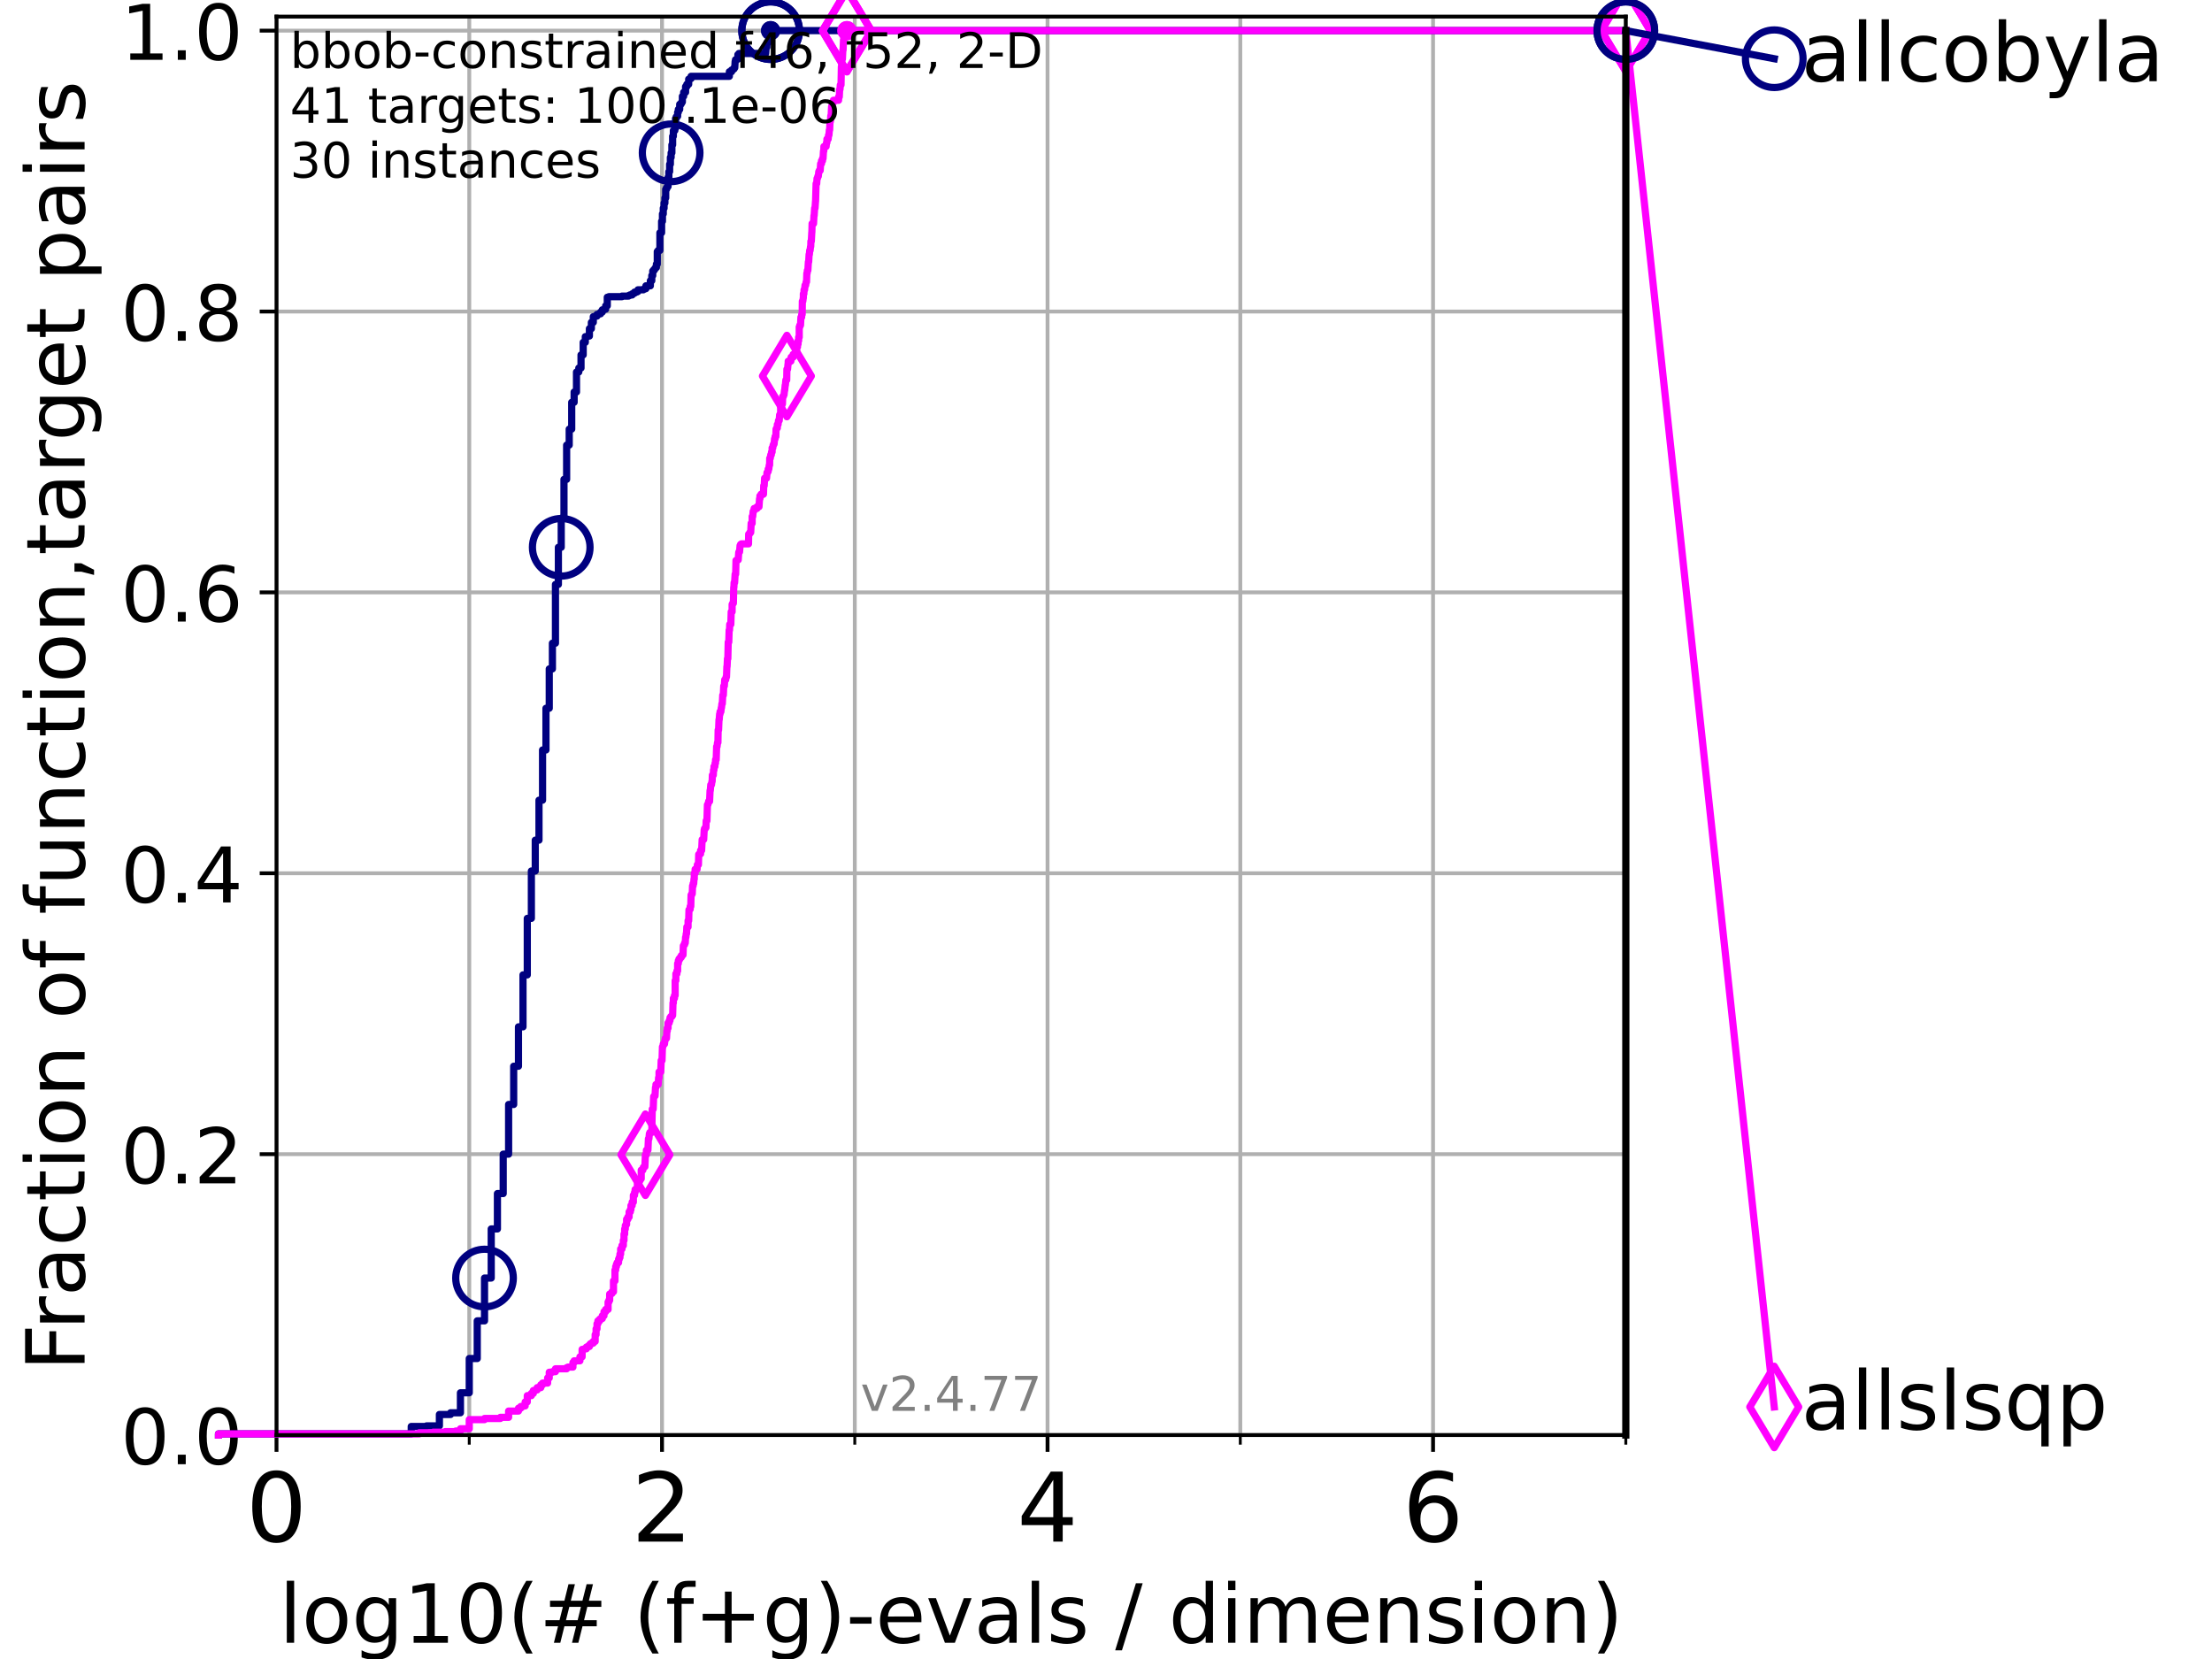 <?xml version="1.0" encoding="utf-8" standalone="no"?>
<!DOCTYPE svg PUBLIC "-//W3C//DTD SVG 1.1//EN"
  "http://www.w3.org/Graphics/SVG/1.1/DTD/svg11.dtd">
<!-- Created with matplotlib (https://matplotlib.org/) -->
<svg height="345.6pt" version="1.1" viewBox="0 0 460.8 345.6" width="460.8pt" xmlns="http://www.w3.org/2000/svg" xmlns:xlink="http://www.w3.org/1999/xlink">
 <defs>
  <style type="text/css">*{stroke-linecap:butt;stroke-linejoin:round;}</style>
 </defs>
 <g id="figure_1">
  <g id="patch_1">
   <path d="M 0 345.6 
L 460.8 345.6 
L 460.8 0 
L 0 0 
z
" style="fill:#ffffff;"/>
  </g>
  <g id="axes_1">
   <g id="patch_2">
    <path d="M 57.6 298.944 
L 338.688 298.944 
L 338.688 3.456 
L 57.6 3.456 
z
" style="fill:#ffffff;"/>
   </g>
   <g id="matplotlib.axis_1">
    <g id="xtick_1">
     <g id="line2d_1">
      <path clip-path="url(#pa9c74659ee)" d="M 57.6 298.944 
L 57.6 3.456 
" style="fill:none;stroke:#b0b0b0;stroke-linecap:square;stroke-width:0.8;"/>
     </g>
     <g id="line2d_2">
      <defs>
       <path d="M 0 0 
L 0 3.5 
" id="mcde25604d4" style="stroke:#000000;stroke-width:0.8;"/>
      </defs>
      <g>
       <use style="stroke:#000000;stroke-width:0.8;" x="57.6" xlink:href="#mcde25604d4" y="298.944"/>
      </g>
     </g>
     <g id="text_1">
      <!-- 0 -->
      <g transform="translate(51.237 321.141)scale(0.2 -0.2)">
       <defs>
        <path d="M 31.781 66.406 
Q 24.172 66.406 20.328 58.906 
Q 16.5 51.422 16.5 36.375 
Q 16.5 21.391 20.328 13.891 
Q 24.172 6.391 31.781 6.391 
Q 39.453 6.391 43.281 13.891 
Q 47.125 21.391 47.125 36.375 
Q 47.125 51.422 43.281 58.906 
Q 39.453 66.406 31.781 66.406 
z
M 31.781 74.219 
Q 44.047 74.219 50.516 64.516 
Q 56.984 54.828 56.984 36.375 
Q 56.984 17.969 50.516 8.266 
Q 44.047 -1.422 31.781 -1.422 
Q 19.531 -1.422 13.062 8.266 
Q 6.594 17.969 6.594 36.375 
Q 6.594 54.828 13.062 64.516 
Q 19.531 74.219 31.781 74.219 
z
" id="DejaVuSans-48"/>
       </defs>
       <use xlink:href="#DejaVuSans-48"/>
      </g>
     </g>
    </g>
    <g id="xtick_2">
     <g id="line2d_3">
      <path clip-path="url(#pa9c74659ee)" d="M 137.911 298.944 
L 137.911 3.456 
" style="fill:none;stroke:#b0b0b0;stroke-linecap:square;stroke-width:0.8;"/>
     </g>
     <g id="line2d_4">
      <g>
       <use style="stroke:#000000;stroke-width:0.8;" x="137.911" xlink:href="#mcde25604d4" y="298.944"/>
      </g>
     </g>
     <g id="text_2">
      <!-- 2 -->
      <g transform="translate(131.548 321.141)scale(0.2 -0.2)">
       <defs>
        <path d="M 19.188 8.297 
L 53.609 8.297 
L 53.609 0 
L 7.328 0 
L 7.328 8.297 
Q 12.938 14.109 22.625 23.891 
Q 32.328 33.688 34.812 36.531 
Q 39.547 41.844 41.422 45.531 
Q 43.312 49.219 43.312 52.781 
Q 43.312 58.594 39.234 62.25 
Q 35.156 65.922 28.609 65.922 
Q 23.969 65.922 18.812 64.312 
Q 13.672 62.703 7.812 59.422 
L 7.812 69.391 
Q 13.766 71.781 18.938 73 
Q 24.125 74.219 28.422 74.219 
Q 39.75 74.219 46.484 68.547 
Q 53.219 62.891 53.219 53.422 
Q 53.219 48.922 51.531 44.891 
Q 49.859 40.875 45.406 35.406 
Q 44.188 33.984 37.641 27.219 
Q 31.109 20.453 19.188 8.297 
z
" id="DejaVuSans-50"/>
       </defs>
       <use xlink:href="#DejaVuSans-50"/>
      </g>
     </g>
    </g>
    <g id="xtick_3">
     <g id="line2d_5">
      <path clip-path="url(#pa9c74659ee)" d="M 218.222 298.944 
L 218.222 3.456 
" style="fill:none;stroke:#b0b0b0;stroke-linecap:square;stroke-width:0.8;"/>
     </g>
     <g id="line2d_6">
      <g>
       <use style="stroke:#000000;stroke-width:0.8;" x="218.222" xlink:href="#mcde25604d4" y="298.944"/>
      </g>
     </g>
     <g id="text_3">
      <!-- 4 -->
      <g transform="translate(211.859 321.141)scale(0.2 -0.2)">
       <defs>
        <path d="M 37.797 64.312 
L 12.891 25.391 
L 37.797 25.391 
z
M 35.203 72.906 
L 47.609 72.906 
L 47.609 25.391 
L 58.016 25.391 
L 58.016 17.188 
L 47.609 17.188 
L 47.609 0 
L 37.797 0 
L 37.797 17.188 
L 4.891 17.188 
L 4.891 26.703 
z
" id="DejaVuSans-52"/>
       </defs>
       <use xlink:href="#DejaVuSans-52"/>
      </g>
     </g>
    </g>
    <g id="xtick_4">
     <g id="line2d_7">
      <path clip-path="url(#pa9c74659ee)" d="M 298.533 298.944 
L 298.533 3.456 
" style="fill:none;stroke:#b0b0b0;stroke-linecap:square;stroke-width:0.8;"/>
     </g>
     <g id="line2d_8">
      <g>
       <use style="stroke:#000000;stroke-width:0.8;" x="298.533" xlink:href="#mcde25604d4" y="298.944"/>
      </g>
     </g>
     <g id="text_4">
      <!-- 6 -->
      <g transform="translate(292.17 321.141)scale(0.2 -0.2)">
       <defs>
        <path d="M 33.016 40.375 
Q 26.375 40.375 22.484 35.828 
Q 18.609 31.297 18.609 23.391 
Q 18.609 15.531 22.484 10.953 
Q 26.375 6.391 33.016 6.391 
Q 39.656 6.391 43.531 10.953 
Q 47.406 15.531 47.406 23.391 
Q 47.406 31.297 43.531 35.828 
Q 39.656 40.375 33.016 40.375 
z
M 52.594 71.297 
L 52.594 62.312 
Q 48.875 64.062 45.094 64.984 
Q 41.312 65.922 37.594 65.922 
Q 27.828 65.922 22.672 59.328 
Q 17.531 52.734 16.797 39.406 
Q 19.672 43.656 24.016 45.922 
Q 28.375 48.188 33.594 48.188 
Q 44.578 48.188 50.953 41.516 
Q 57.328 34.859 57.328 23.391 
Q 57.328 12.156 50.688 5.359 
Q 44.047 -1.422 33.016 -1.422 
Q 20.359 -1.422 13.672 8.266 
Q 6.984 17.969 6.984 36.375 
Q 6.984 53.656 15.188 63.938 
Q 23.391 74.219 37.203 74.219 
Q 40.922 74.219 44.703 73.484 
Q 48.484 72.75 52.594 71.297 
z
" id="DejaVuSans-54"/>
       </defs>
       <use xlink:href="#DejaVuSans-54"/>
      </g>
     </g>
    </g>
    <g id="xtick_5">
     <g id="line2d_9">
      <path clip-path="url(#pa9c74659ee)" d="M 97.755 298.944 
L 97.755 3.456 
" style="fill:none;stroke:#b0b0b0;stroke-linecap:square;stroke-width:0.8;"/>
     </g>
     <g id="line2d_10">
      <defs>
       <path d="M 0 0 
L 0 2 
" id="m35b7602947" style="stroke:#000000;stroke-width:0.6;"/>
      </defs>
      <g>
       <use style="stroke:#000000;stroke-width:0.6;" x="97.755" xlink:href="#m35b7602947" y="298.944"/>
      </g>
     </g>
    </g>
    <g id="xtick_6">
     <g id="line2d_11">
      <path clip-path="url(#pa9c74659ee)" d="M 178.066 298.944 
L 178.066 3.456 
" style="fill:none;stroke:#b0b0b0;stroke-linecap:square;stroke-width:0.8;"/>
     </g>
     <g id="line2d_12">
      <g>
       <use style="stroke:#000000;stroke-width:0.6;" x="178.066" xlink:href="#m35b7602947" y="298.944"/>
      </g>
     </g>
    </g>
    <g id="xtick_7">
     <g id="line2d_13">
      <path clip-path="url(#pa9c74659ee)" d="M 258.377 298.944 
L 258.377 3.456 
" style="fill:none;stroke:#b0b0b0;stroke-linecap:square;stroke-width:0.8;"/>
     </g>
     <g id="line2d_14">
      <g>
       <use style="stroke:#000000;stroke-width:0.6;" x="258.377" xlink:href="#m35b7602947" y="298.944"/>
      </g>
     </g>
    </g>
    <g id="xtick_8">
     <g id="line2d_15">
      <path clip-path="url(#pa9c74659ee)" d="M 338.688 298.944 
L 338.688 3.456 
" style="fill:none;stroke:#b0b0b0;stroke-linecap:square;stroke-width:0.8;"/>
     </g>
     <g id="line2d_16">
      <g>
       <use style="stroke:#000000;stroke-width:0.6;" x="338.688" xlink:href="#m35b7602947" y="298.944"/>
      </g>
     </g>
    </g>
    <g id="text_5">
     <!-- log10(# (f+g)-evals / dimension) -->
     <g transform="translate(58.145 342.218)scale(0.17 -0.17)">
      <defs>
       <path d="M 9.422 75.984 
L 18.406 75.984 
L 18.406 0 
L 9.422 0 
z
" id="DejaVuSans-108"/>
       <path d="M 30.609 48.391 
Q 23.391 48.391 19.188 42.75 
Q 14.984 37.109 14.984 27.297 
Q 14.984 17.484 19.156 11.844 
Q 23.344 6.203 30.609 6.203 
Q 37.797 6.203 41.984 11.859 
Q 46.188 17.531 46.188 27.297 
Q 46.188 37.016 41.984 42.703 
Q 37.797 48.391 30.609 48.391 
z
M 30.609 56 
Q 42.328 56 49.016 48.375 
Q 55.719 40.766 55.719 27.297 
Q 55.719 13.875 49.016 6.219 
Q 42.328 -1.422 30.609 -1.422 
Q 18.844 -1.422 12.172 6.219 
Q 5.516 13.875 5.516 27.297 
Q 5.516 40.766 12.172 48.375 
Q 18.844 56 30.609 56 
z
" id="DejaVuSans-111"/>
       <path d="M 45.406 27.984 
Q 45.406 37.75 41.375 43.109 
Q 37.359 48.484 30.078 48.484 
Q 22.859 48.484 18.828 43.109 
Q 14.797 37.75 14.797 27.984 
Q 14.797 18.266 18.828 12.891 
Q 22.859 7.516 30.078 7.516 
Q 37.359 7.516 41.375 12.891 
Q 45.406 18.266 45.406 27.984 
z
M 54.391 6.781 
Q 54.391 -7.172 48.188 -13.984 
Q 42 -20.797 29.203 -20.797 
Q 24.469 -20.797 20.266 -20.094 
Q 16.062 -19.391 12.109 -17.922 
L 12.109 -9.188 
Q 16.062 -11.328 19.922 -12.344 
Q 23.781 -13.375 27.781 -13.375 
Q 36.625 -13.375 41.016 -8.766 
Q 45.406 -4.156 45.406 5.172 
L 45.406 9.625 
Q 42.625 4.781 38.281 2.391 
Q 33.938 0 27.875 0 
Q 17.828 0 11.672 7.656 
Q 5.516 15.328 5.516 27.984 
Q 5.516 40.672 11.672 48.328 
Q 17.828 56 27.875 56 
Q 33.938 56 38.281 53.609 
Q 42.625 51.219 45.406 46.391 
L 45.406 54.688 
L 54.391 54.688 
z
" id="DejaVuSans-103"/>
       <path d="M 12.406 8.297 
L 28.516 8.297 
L 28.516 63.922 
L 10.984 60.406 
L 10.984 69.391 
L 28.422 72.906 
L 38.281 72.906 
L 38.281 8.297 
L 54.391 8.297 
L 54.391 0 
L 12.406 0 
z
" id="DejaVuSans-49"/>
       <path d="M 31 75.875 
Q 24.469 64.656 21.281 53.656 
Q 18.109 42.672 18.109 31.391 
Q 18.109 20.125 21.312 9.062 
Q 24.516 -2 31 -13.188 
L 23.188 -13.188 
Q 15.875 -1.703 12.234 9.375 
Q 8.594 20.453 8.594 31.391 
Q 8.594 42.281 12.203 53.312 
Q 15.828 64.359 23.188 75.875 
z
" id="DejaVuSans-40"/>
       <path d="M 51.125 44 
L 36.922 44 
L 32.812 27.688 
L 47.125 27.688 
z
M 43.797 71.781 
L 38.719 51.516 
L 52.984 51.516 
L 58.109 71.781 
L 65.922 71.781 
L 60.891 51.516 
L 76.125 51.516 
L 76.125 44 
L 58.984 44 
L 54.984 27.688 
L 70.516 27.688 
L 70.516 20.219 
L 53.078 20.219 
L 48 0 
L 40.188 0 
L 45.219 20.219 
L 30.906 20.219 
L 25.875 0 
L 18.016 0 
L 23.094 20.219 
L 7.719 20.219 
L 7.719 27.688 
L 24.906 27.688 
L 29 44 
L 13.281 44 
L 13.281 51.516 
L 30.906 51.516 
L 35.891 71.781 
z
" id="DejaVuSans-35"/>
       <path id="DejaVuSans-32"/>
       <path d="M 37.109 75.984 
L 37.109 68.5 
L 28.516 68.5 
Q 23.688 68.5 21.797 66.547 
Q 19.922 64.594 19.922 59.516 
L 19.922 54.688 
L 34.719 54.688 
L 34.719 47.703 
L 19.922 47.703 
L 19.922 0 
L 10.891 0 
L 10.891 47.703 
L 2.297 47.703 
L 2.297 54.688 
L 10.891 54.688 
L 10.891 58.5 
Q 10.891 67.625 15.141 71.797 
Q 19.391 75.984 28.609 75.984 
z
" id="DejaVuSans-102"/>
       <path d="M 46 62.703 
L 46 35.5 
L 73.188 35.5 
L 73.188 27.203 
L 46 27.203 
L 46 0 
L 37.797 0 
L 37.797 27.203 
L 10.594 27.203 
L 10.594 35.5 
L 37.797 35.5 
L 37.797 62.703 
z
" id="DejaVuSans-43"/>
       <path d="M 8.016 75.875 
L 15.828 75.875 
Q 23.141 64.359 26.781 53.312 
Q 30.422 42.281 30.422 31.391 
Q 30.422 20.453 26.781 9.375 
Q 23.141 -1.703 15.828 -13.188 
L 8.016 -13.188 
Q 14.5 -2 17.703 9.062 
Q 20.906 20.125 20.906 31.391 
Q 20.906 42.672 17.703 53.656 
Q 14.5 64.656 8.016 75.875 
z
" id="DejaVuSans-41"/>
       <path d="M 4.891 31.391 
L 31.203 31.391 
L 31.203 23.391 
L 4.891 23.391 
z
" id="DejaVuSans-45"/>
       <path d="M 56.203 29.594 
L 56.203 25.203 
L 14.891 25.203 
Q 15.484 15.922 20.484 11.062 
Q 25.484 6.203 34.422 6.203 
Q 39.594 6.203 44.453 7.469 
Q 49.312 8.734 54.109 11.281 
L 54.109 2.781 
Q 49.266 0.734 44.188 -0.344 
Q 39.109 -1.422 33.891 -1.422 
Q 20.797 -1.422 13.156 6.188 
Q 5.516 13.812 5.516 26.812 
Q 5.516 40.234 12.766 48.109 
Q 20.016 56 32.328 56 
Q 43.359 56 49.781 48.891 
Q 56.203 41.797 56.203 29.594 
z
M 47.219 32.234 
Q 47.125 39.594 43.094 43.984 
Q 39.062 48.391 32.422 48.391 
Q 24.906 48.391 20.391 44.141 
Q 15.875 39.891 15.188 32.172 
z
" id="DejaVuSans-101"/>
       <path d="M 2.984 54.688 
L 12.5 54.688 
L 29.594 8.797 
L 46.688 54.688 
L 56.203 54.688 
L 35.688 0 
L 23.484 0 
z
" id="DejaVuSans-118"/>
       <path d="M 34.281 27.484 
Q 23.391 27.484 19.188 25 
Q 14.984 22.516 14.984 16.5 
Q 14.984 11.719 18.141 8.906 
Q 21.297 6.109 26.703 6.109 
Q 34.188 6.109 38.703 11.406 
Q 43.219 16.703 43.219 25.484 
L 43.219 27.484 
z
M 52.203 31.203 
L 52.203 0 
L 43.219 0 
L 43.219 8.297 
Q 40.141 3.328 35.547 0.953 
Q 30.953 -1.422 24.312 -1.422 
Q 15.922 -1.422 10.953 3.297 
Q 6 8.016 6 15.922 
Q 6 25.141 12.172 29.828 
Q 18.359 34.516 30.609 34.516 
L 43.219 34.516 
L 43.219 35.406 
Q 43.219 41.609 39.141 45 
Q 35.062 48.391 27.688 48.391 
Q 23 48.391 18.547 47.266 
Q 14.109 46.141 10.016 43.891 
L 10.016 52.203 
Q 14.938 54.109 19.578 55.047 
Q 24.219 56 28.609 56 
Q 40.484 56 46.344 49.844 
Q 52.203 43.703 52.203 31.203 
z
" id="DejaVuSans-97"/>
       <path d="M 44.281 53.078 
L 44.281 44.578 
Q 40.484 46.531 36.375 47.5 
Q 32.281 48.484 27.875 48.484 
Q 21.188 48.484 17.844 46.438 
Q 14.5 44.391 14.5 40.281 
Q 14.5 37.156 16.891 35.375 
Q 19.281 33.594 26.516 31.984 
L 29.594 31.297 
Q 39.156 29.25 43.188 25.516 
Q 47.219 21.781 47.219 15.094 
Q 47.219 7.469 41.188 3.016 
Q 35.156 -1.422 24.609 -1.422 
Q 20.219 -1.422 15.453 -0.562 
Q 10.688 0.297 5.422 2 
L 5.422 11.281 
Q 10.406 8.688 15.234 7.391 
Q 20.062 6.109 24.812 6.109 
Q 31.156 6.109 34.562 8.281 
Q 37.984 10.453 37.984 14.406 
Q 37.984 18.062 35.516 20.016 
Q 33.062 21.969 24.703 23.781 
L 21.578 24.516 
Q 13.234 26.266 9.516 29.906 
Q 5.812 33.547 5.812 39.891 
Q 5.812 47.609 11.281 51.797 
Q 16.75 56 26.812 56 
Q 31.781 56 36.172 55.266 
Q 40.578 54.547 44.281 53.078 
z
" id="DejaVuSans-115"/>
       <path d="M 25.391 72.906 
L 33.688 72.906 
L 8.297 -9.281 
L 0 -9.281 
z
" id="DejaVuSans-47"/>
       <path d="M 45.406 46.391 
L 45.406 75.984 
L 54.391 75.984 
L 54.391 0 
L 45.406 0 
L 45.406 8.203 
Q 42.578 3.328 38.25 0.953 
Q 33.938 -1.422 27.875 -1.422 
Q 17.969 -1.422 11.734 6.484 
Q 5.516 14.406 5.516 27.297 
Q 5.516 40.188 11.734 48.094 
Q 17.969 56 27.875 56 
Q 33.938 56 38.25 53.625 
Q 42.578 51.266 45.406 46.391 
z
M 14.797 27.297 
Q 14.797 17.391 18.875 11.75 
Q 22.953 6.109 30.078 6.109 
Q 37.203 6.109 41.297 11.75 
Q 45.406 17.391 45.406 27.297 
Q 45.406 37.203 41.297 42.844 
Q 37.203 48.484 30.078 48.484 
Q 22.953 48.484 18.875 42.844 
Q 14.797 37.203 14.797 27.297 
z
" id="DejaVuSans-100"/>
       <path d="M 9.422 54.688 
L 18.406 54.688 
L 18.406 0 
L 9.422 0 
z
M 9.422 75.984 
L 18.406 75.984 
L 18.406 64.594 
L 9.422 64.594 
z
" id="DejaVuSans-105"/>
       <path d="M 52 44.188 
Q 55.375 50.25 60.062 53.125 
Q 64.75 56 71.094 56 
Q 79.641 56 84.281 50.016 
Q 88.922 44.047 88.922 33.016 
L 88.922 0 
L 79.891 0 
L 79.891 32.719 
Q 79.891 40.578 77.094 44.375 
Q 74.312 48.188 68.609 48.188 
Q 61.625 48.188 57.562 43.547 
Q 53.516 38.922 53.516 30.906 
L 53.516 0 
L 44.484 0 
L 44.484 32.719 
Q 44.484 40.625 41.703 44.406 
Q 38.922 48.188 33.109 48.188 
Q 26.219 48.188 22.156 43.531 
Q 18.109 38.875 18.109 30.906 
L 18.109 0 
L 9.078 0 
L 9.078 54.688 
L 18.109 54.688 
L 18.109 46.188 
Q 21.188 51.219 25.484 53.609 
Q 29.781 56 35.688 56 
Q 41.656 56 45.828 52.969 
Q 50 49.953 52 44.188 
z
" id="DejaVuSans-109"/>
       <path d="M 54.891 33.016 
L 54.891 0 
L 45.906 0 
L 45.906 32.719 
Q 45.906 40.484 42.875 44.328 
Q 39.844 48.188 33.797 48.188 
Q 26.516 48.188 22.312 43.547 
Q 18.109 38.922 18.109 30.906 
L 18.109 0 
L 9.078 0 
L 9.078 54.688 
L 18.109 54.688 
L 18.109 46.188 
Q 21.344 51.125 25.703 53.562 
Q 30.078 56 35.797 56 
Q 45.219 56 50.047 50.172 
Q 54.891 44.344 54.891 33.016 
z
" id="DejaVuSans-110"/>
      </defs>
      <use xlink:href="#DejaVuSans-108"/>
      <use x="27.783" xlink:href="#DejaVuSans-111"/>
      <use x="88.965" xlink:href="#DejaVuSans-103"/>
      <use x="152.441" xlink:href="#DejaVuSans-49"/>
      <use x="216.064" xlink:href="#DejaVuSans-48"/>
      <use x="279.688" xlink:href="#DejaVuSans-40"/>
      <use x="318.701" xlink:href="#DejaVuSans-35"/>
      <use x="402.49" xlink:href="#DejaVuSans-32"/>
      <use x="434.277" xlink:href="#DejaVuSans-40"/>
      <use x="473.291" xlink:href="#DejaVuSans-102"/>
      <use x="508.496" xlink:href="#DejaVuSans-43"/>
      <use x="592.285" xlink:href="#DejaVuSans-103"/>
      <use x="655.762" xlink:href="#DejaVuSans-41"/>
      <use x="694.775" xlink:href="#DejaVuSans-45"/>
      <use x="730.859" xlink:href="#DejaVuSans-101"/>
      <use x="792.383" xlink:href="#DejaVuSans-118"/>
      <use x="851.562" xlink:href="#DejaVuSans-97"/>
      <use x="912.842" xlink:href="#DejaVuSans-108"/>
      <use x="940.625" xlink:href="#DejaVuSans-115"/>
      <use x="992.725" xlink:href="#DejaVuSans-32"/>
      <use x="1024.512" xlink:href="#DejaVuSans-47"/>
      <use x="1058.203" xlink:href="#DejaVuSans-32"/>
      <use x="1089.99" xlink:href="#DejaVuSans-100"/>
      <use x="1153.467" xlink:href="#DejaVuSans-105"/>
      <use x="1181.25" xlink:href="#DejaVuSans-109"/>
      <use x="1278.662" xlink:href="#DejaVuSans-101"/>
      <use x="1340.186" xlink:href="#DejaVuSans-110"/>
      <use x="1403.564" xlink:href="#DejaVuSans-115"/>
      <use x="1455.664" xlink:href="#DejaVuSans-105"/>
      <use x="1483.447" xlink:href="#DejaVuSans-111"/>
      <use x="1544.629" xlink:href="#DejaVuSans-110"/>
      <use x="1608.008" xlink:href="#DejaVuSans-41"/>
     </g>
    </g>
   </g>
   <g id="matplotlib.axis_2">
    <g id="ytick_1">
     <g id="line2d_17">
      <path clip-path="url(#pa9c74659ee)" d="M 57.6 298.944 
L 338.688 298.944 
" style="fill:none;stroke:#b0b0b0;stroke-linecap:square;stroke-width:0.8;"/>
     </g>
     <g id="line2d_18">
      <defs>
       <path d="M 0 0 
L -3.5 0 
" id="m6a4d7b1f00" style="stroke:#000000;stroke-width:0.8;"/>
      </defs>
      <g>
       <use style="stroke:#000000;stroke-width:0.8;" x="57.6" xlink:href="#m6a4d7b1f00" y="298.944"/>
      </g>
     </g>
     <g id="text_6">
      <!-- 0.0 -->
      <g transform="translate(25.155 305.023)scale(0.16 -0.16)">
       <defs>
        <path d="M 10.688 12.406 
L 21 12.406 
L 21 0 
L 10.688 0 
z
" id="DejaVuSans-46"/>
       </defs>
       <use xlink:href="#DejaVuSans-48"/>
       <use x="63.623" xlink:href="#DejaVuSans-46"/>
       <use x="95.41" xlink:href="#DejaVuSans-48"/>
      </g>
     </g>
    </g>
    <g id="ytick_2">
     <g id="line2d_19">
      <path clip-path="url(#pa9c74659ee)" d="M 57.6 240.432 
L 338.688 240.432 
" style="fill:none;stroke:#b0b0b0;stroke-linecap:square;stroke-width:0.8;"/>
     </g>
     <g id="line2d_20">
      <g>
       <use style="stroke:#000000;stroke-width:0.8;" x="57.6" xlink:href="#m6a4d7b1f00" y="240.432"/>
      </g>
     </g>
     <g id="text_7">
      <!-- 0.2 -->
      <g transform="translate(25.155 246.51)scale(0.16 -0.16)">
       <use xlink:href="#DejaVuSans-48"/>
       <use x="63.623" xlink:href="#DejaVuSans-46"/>
       <use x="95.41" xlink:href="#DejaVuSans-50"/>
      </g>
     </g>
    </g>
    <g id="ytick_3">
     <g id="line2d_21">
      <path clip-path="url(#pa9c74659ee)" d="M 57.6 181.919 
L 338.688 181.919 
" style="fill:none;stroke:#b0b0b0;stroke-linecap:square;stroke-width:0.8;"/>
     </g>
     <g id="line2d_22">
      <g>
       <use style="stroke:#000000;stroke-width:0.8;" x="57.6" xlink:href="#m6a4d7b1f00" y="181.919"/>
      </g>
     </g>
     <g id="text_8">
      <!-- 0.4 -->
      <g transform="translate(25.155 187.998)scale(0.16 -0.16)">
       <use xlink:href="#DejaVuSans-48"/>
       <use x="63.623" xlink:href="#DejaVuSans-46"/>
       <use x="95.41" xlink:href="#DejaVuSans-52"/>
      </g>
     </g>
    </g>
    <g id="ytick_4">
     <g id="line2d_23">
      <path clip-path="url(#pa9c74659ee)" d="M 57.6 123.407 
L 338.688 123.407 
" style="fill:none;stroke:#b0b0b0;stroke-linecap:square;stroke-width:0.8;"/>
     </g>
     <g id="line2d_24">
      <g>
       <use style="stroke:#000000;stroke-width:0.8;" x="57.6" xlink:href="#m6a4d7b1f00" y="123.407"/>
      </g>
     </g>
     <g id="text_9">
      <!-- 0.6 -->
      <g transform="translate(25.155 129.485)scale(0.16 -0.16)">
       <use xlink:href="#DejaVuSans-48"/>
       <use x="63.623" xlink:href="#DejaVuSans-46"/>
       <use x="95.41" xlink:href="#DejaVuSans-54"/>
      </g>
     </g>
    </g>
    <g id="ytick_5">
     <g id="line2d_25">
      <path clip-path="url(#pa9c74659ee)" d="M 57.6 64.894 
L 338.688 64.894 
" style="fill:none;stroke:#b0b0b0;stroke-linecap:square;stroke-width:0.8;"/>
     </g>
     <g id="line2d_26">
      <g>
       <use style="stroke:#000000;stroke-width:0.8;" x="57.6" xlink:href="#m6a4d7b1f00" y="64.894"/>
      </g>
     </g>
     <g id="text_10">
      <!-- 0.8 -->
      <g transform="translate(25.155 70.973)scale(0.16 -0.16)">
       <defs>
        <path d="M 31.781 34.625 
Q 24.75 34.625 20.719 30.859 
Q 16.703 27.094 16.703 20.516 
Q 16.703 13.922 20.719 10.156 
Q 24.75 6.391 31.781 6.391 
Q 38.812 6.391 42.859 10.172 
Q 46.922 13.969 46.922 20.516 
Q 46.922 27.094 42.891 30.859 
Q 38.875 34.625 31.781 34.625 
z
M 21.922 38.812 
Q 15.578 40.375 12.031 44.719 
Q 8.5 49.078 8.5 55.328 
Q 8.5 64.062 14.719 69.141 
Q 20.953 74.219 31.781 74.219 
Q 42.672 74.219 48.875 69.141 
Q 55.078 64.062 55.078 55.328 
Q 55.078 49.078 51.531 44.719 
Q 48 40.375 41.703 38.812 
Q 48.828 37.156 52.797 32.312 
Q 56.781 27.484 56.781 20.516 
Q 56.781 9.906 50.312 4.234 
Q 43.844 -1.422 31.781 -1.422 
Q 19.734 -1.422 13.25 4.234 
Q 6.781 9.906 6.781 20.516 
Q 6.781 27.484 10.781 32.312 
Q 14.797 37.156 21.922 38.812 
z
M 18.312 54.391 
Q 18.312 48.734 21.844 45.562 
Q 25.391 42.391 31.781 42.391 
Q 38.141 42.391 41.719 45.562 
Q 45.312 48.734 45.312 54.391 
Q 45.312 60.062 41.719 63.234 
Q 38.141 66.406 31.781 66.406 
Q 25.391 66.406 21.844 63.234 
Q 18.312 60.062 18.312 54.391 
z
" id="DejaVuSans-56"/>
       </defs>
       <use xlink:href="#DejaVuSans-48"/>
       <use x="63.623" xlink:href="#DejaVuSans-46"/>
       <use x="95.41" xlink:href="#DejaVuSans-56"/>
      </g>
     </g>
    </g>
    <g id="ytick_6">
     <g id="line2d_27">
      <path clip-path="url(#pa9c74659ee)" d="M 57.6 6.382 
L 338.688 6.382 
" style="fill:none;stroke:#b0b0b0;stroke-linecap:square;stroke-width:0.8;"/>
     </g>
     <g id="line2d_28">
      <g>
       <use style="stroke:#000000;stroke-width:0.8;" x="57.6" xlink:href="#m6a4d7b1f00" y="6.382"/>
      </g>
     </g>
     <g id="text_11">
      <!-- 1.0 -->
      <g transform="translate(25.155 12.46)scale(0.16 -0.16)">
       <use xlink:href="#DejaVuSans-49"/>
       <use x="63.623" xlink:href="#DejaVuSans-46"/>
       <use x="95.41" xlink:href="#DejaVuSans-48"/>
      </g>
     </g>
    </g>
    <g id="text_12">
     <!-- Fraction of function,target pairs -->
     <g transform="translate(17.62 285.585)rotate(-90)scale(0.17 -0.17)">
      <defs>
       <path d="M 9.812 72.906 
L 51.703 72.906 
L 51.703 64.594 
L 19.672 64.594 
L 19.672 43.109 
L 48.578 43.109 
L 48.578 34.812 
L 19.672 34.812 
L 19.672 0 
L 9.812 0 
z
" id="DejaVuSans-70"/>
       <path d="M 41.109 46.297 
Q 39.594 47.172 37.812 47.578 
Q 36.031 48 33.891 48 
Q 26.266 48 22.188 43.047 
Q 18.109 38.094 18.109 28.812 
L 18.109 0 
L 9.078 0 
L 9.078 54.688 
L 18.109 54.688 
L 18.109 46.188 
Q 20.953 51.172 25.484 53.578 
Q 30.031 56 36.531 56 
Q 37.453 56 38.578 55.875 
Q 39.703 55.766 41.062 55.516 
z
" id="DejaVuSans-114"/>
       <path d="M 48.781 52.594 
L 48.781 44.188 
Q 44.969 46.297 41.141 47.344 
Q 37.312 48.391 33.406 48.391 
Q 24.656 48.391 19.812 42.844 
Q 14.984 37.312 14.984 27.297 
Q 14.984 17.281 19.812 11.734 
Q 24.656 6.203 33.406 6.203 
Q 37.312 6.203 41.141 7.25 
Q 44.969 8.297 48.781 10.406 
L 48.781 2.094 
Q 45.016 0.344 40.984 -0.531 
Q 36.969 -1.422 32.422 -1.422 
Q 20.062 -1.422 12.781 6.344 
Q 5.516 14.109 5.516 27.297 
Q 5.516 40.672 12.859 48.328 
Q 20.219 56 33.016 56 
Q 37.156 56 41.109 55.141 
Q 45.062 54.297 48.781 52.594 
z
" id="DejaVuSans-99"/>
       <path d="M 18.312 70.219 
L 18.312 54.688 
L 36.812 54.688 
L 36.812 47.703 
L 18.312 47.703 
L 18.312 18.016 
Q 18.312 11.328 20.141 9.422 
Q 21.969 7.516 27.594 7.516 
L 36.812 7.516 
L 36.812 0 
L 27.594 0 
Q 17.188 0 13.234 3.875 
Q 9.281 7.766 9.281 18.016 
L 9.281 47.703 
L 2.688 47.703 
L 2.688 54.688 
L 9.281 54.688 
L 9.281 70.219 
z
" id="DejaVuSans-116"/>
       <path d="M 8.5 21.578 
L 8.5 54.688 
L 17.484 54.688 
L 17.484 21.922 
Q 17.484 14.156 20.5 10.266 
Q 23.531 6.391 29.594 6.391 
Q 36.859 6.391 41.078 11.031 
Q 45.312 15.672 45.312 23.688 
L 45.312 54.688 
L 54.297 54.688 
L 54.297 0 
L 45.312 0 
L 45.312 8.406 
Q 42.047 3.422 37.719 1 
Q 33.406 -1.422 27.688 -1.422 
Q 18.266 -1.422 13.375 4.438 
Q 8.5 10.297 8.5 21.578 
z
M 31.109 56 
z
" id="DejaVuSans-117"/>
       <path d="M 11.719 12.406 
L 22.016 12.406 
L 22.016 4 
L 14.016 -11.625 
L 7.719 -11.625 
L 11.719 4 
z
" id="DejaVuSans-44"/>
       <path d="M 18.109 8.203 
L 18.109 -20.797 
L 9.078 -20.797 
L 9.078 54.688 
L 18.109 54.688 
L 18.109 46.391 
Q 20.953 51.266 25.266 53.625 
Q 29.594 56 35.594 56 
Q 45.562 56 51.781 48.094 
Q 58.016 40.188 58.016 27.297 
Q 58.016 14.406 51.781 6.484 
Q 45.562 -1.422 35.594 -1.422 
Q 29.594 -1.422 25.266 0.953 
Q 20.953 3.328 18.109 8.203 
z
M 48.688 27.297 
Q 48.688 37.203 44.609 42.844 
Q 40.531 48.484 33.406 48.484 
Q 26.266 48.484 22.188 42.844 
Q 18.109 37.203 18.109 27.297 
Q 18.109 17.391 22.188 11.75 
Q 26.266 6.109 33.406 6.109 
Q 40.531 6.109 44.609 11.75 
Q 48.688 17.391 48.688 27.297 
z
" id="DejaVuSans-112"/>
      </defs>
      <use xlink:href="#DejaVuSans-70"/>
      <use x="50.27" xlink:href="#DejaVuSans-114"/>
      <use x="91.383" xlink:href="#DejaVuSans-97"/>
      <use x="152.662" xlink:href="#DejaVuSans-99"/>
      <use x="207.643" xlink:href="#DejaVuSans-116"/>
      <use x="246.852" xlink:href="#DejaVuSans-105"/>
      <use x="274.635" xlink:href="#DejaVuSans-111"/>
      <use x="335.816" xlink:href="#DejaVuSans-110"/>
      <use x="399.195" xlink:href="#DejaVuSans-32"/>
      <use x="430.982" xlink:href="#DejaVuSans-111"/>
      <use x="492.164" xlink:href="#DejaVuSans-102"/>
      <use x="527.369" xlink:href="#DejaVuSans-32"/>
      <use x="559.156" xlink:href="#DejaVuSans-102"/>
      <use x="594.361" xlink:href="#DejaVuSans-117"/>
      <use x="657.74" xlink:href="#DejaVuSans-110"/>
      <use x="721.119" xlink:href="#DejaVuSans-99"/>
      <use x="776.1" xlink:href="#DejaVuSans-116"/>
      <use x="815.309" xlink:href="#DejaVuSans-105"/>
      <use x="843.092" xlink:href="#DejaVuSans-111"/>
      <use x="904.273" xlink:href="#DejaVuSans-110"/>
      <use x="967.652" xlink:href="#DejaVuSans-44"/>
      <use x="999.439" xlink:href="#DejaVuSans-116"/>
      <use x="1038.648" xlink:href="#DejaVuSans-97"/>
      <use x="1099.928" xlink:href="#DejaVuSans-114"/>
      <use x="1139.291" xlink:href="#DejaVuSans-103"/>
      <use x="1202.768" xlink:href="#DejaVuSans-101"/>
      <use x="1264.291" xlink:href="#DejaVuSans-116"/>
      <use x="1303.5" xlink:href="#DejaVuSans-32"/>
      <use x="1335.287" xlink:href="#DejaVuSans-112"/>
      <use x="1398.764" xlink:href="#DejaVuSans-97"/>
      <use x="1460.043" xlink:href="#DejaVuSans-105"/>
      <use x="1487.826" xlink:href="#DejaVuSans-114"/>
      <use x="1528.939" xlink:href="#DejaVuSans-115"/>
     </g>
    </g>
   </g>
   <g id="line2d_29">
    <defs>
     <path d="M 0 1.5 
C 0.398 1.5 0.779 1.342 1.061 1.061 
C 1.342 0.779 1.5 0.398 1.5 0 
C 1.5 -0.398 1.342 -0.779 1.061 -1.061 
C 0.779 -1.342 0.398 -1.5 0 -1.5 
C -0.398 -1.5 -0.779 -1.342 -1.061 -1.061 
C -1.342 -0.779 -1.5 -0.398 -1.5 0 
C -1.5 0.398 -1.342 0.779 -1.061 1.061 
C -0.779 1.342 -0.398 1.5 0 1.5 
z
" id="m8439955c1f" style="stroke:#000080;"/>
    </defs>
    <g>
     <use style="fill:#000080;stroke:#000080;" x="160.538" xlink:href="#m8439955c1f" y="6.382"/>
     <use style="fill:#000080;stroke:#000080;" x="160.538" xlink:href="#m8439955c1f" y="6.382"/>
    </g>
   </g>
   <g id="line2d_30">
    <path d="M 45.512 298.944 
L 45.512 298.706 
L 85.667 298.706 
L 85.667 297.16 
L 88.847 297.16 
L 88.847 297.041 
L 91.535 297.041 
L 91.535 294.663 
L 93.864 294.663 
L 93.864 294.306 
L 95.918 294.306 
L 95.918 290.143 
L 97.755 290.143 
L 97.755 283.008 
L 99.418 283.008 
L 99.418 275.158 
L 100.935 275.158 
L 100.935 266.239 
L 102.331 266.239 
L 102.331 256.011 
L 103.623 256.011 
L 103.623 248.638 
L 104.826 248.638 
L 104.826 240.432 
L 105.952 240.432 
L 105.952 230.085 
L 107.009 230.085 
L 107.009 222.117 
L 108.006 222.117 
L 108.006 213.911 
L 108.949 213.911 
L 108.949 203.088 
L 109.843 203.088 
L 109.843 191.314 
L 110.694 191.314 
L 110.694 181.443 
L 111.506 181.443 
L 111.506 175.021 
L 112.281 175.021 
L 112.281 166.696 
L 113.023 166.696 
L 113.023 156.231 
L 113.735 156.231 
L 113.735 147.549 
L 114.419 147.549 
L 114.419 139.343 
L 115.077 139.343 
L 115.077 133.991 
L 115.711 133.991 
L 115.711 121.742 
L 116.323 121.742 
L 116.323 114.011 
L 116.914 114.011 
L 116.914 107.946 
L 117.486 107.946 
L 117.486 99.859 
L 118.04 99.859 
L 118.04 92.723 
L 118.577 92.723 
L 118.577 89.393 
L 119.097 89.393 
L 119.097 83.804 
L 119.603 83.804 
L 119.603 81.663 
L 120.094 81.663 
L 120.094 77.5 
L 120.572 77.5 
L 120.572 76.668 
L 121.037 76.668 
L 121.037 73.933 
L 121.49 73.933 
L 121.49 71.316 
L 121.931 71.316 
L 121.931 70.127 
L 122.362 70.127 
L 122.362 70.008 
L 122.782 70.008 
L 122.782 68.462 
L 123.193 68.462 
L 123.193 67.154 
L 123.594 67.154 
L 123.594 65.964 
L 123.985 65.964 
L 123.985 65.846 
L 124.369 65.846 
L 124.369 65.489 
L 124.744 65.489 
L 124.744 65.37 
L 125.111 65.37 
L 125.111 65.013 
L 125.471 65.013 
L 125.471 64.537 
L 125.823 64.537 
L 125.823 64.418 
L 126.168 64.418 
L 126.168 63.705 
L 126.507 63.705 
L 126.507 61.921 
L 126.839 61.921 
L 126.839 61.802 
L 129.574 61.802 
L 129.574 61.683 
L 130.927 61.683 
L 130.927 61.564 
L 131.185 61.564 
L 131.185 61.445 
L 131.691 61.445 
L 131.691 61.207 
L 131.938 61.207 
L 131.938 61.088 
L 132.182 61.088 
L 132.182 60.851 
L 132.66 60.851 
L 132.66 60.732 
L 132.894 60.732 
L 132.894 60.375 
L 134.019 60.375 
L 134.019 60.256 
L 134.236 60.256 
L 134.236 60.137 
L 134.556 60.137 
L 134.556 59.542 
L 135.482 59.542 
L 135.482 58.472 
L 135.78 58.472 
L 135.78 57.402 
L 135.976 57.402 
L 135.976 56.45 
L 136.17 56.45 
L 136.17 56.212 
L 136.362 56.212 
L 136.457 55.856 
L 136.551 55.856 
L 136.551 55.737 
L 136.739 55.737 
L 136.739 55.023 
L 136.924 55.023 
L 136.924 52.407 
L 137.108 52.407 
L 137.108 52.169 
L 137.469 52.169 
L 137.469 48.482 
L 137.823 48.482 
L 137.823 46.104 
L 137.998 46.104 
L 137.998 44.557 
L 138.171 44.557 
L 138.171 43.368 
L 138.341 43.368 
L 138.341 42.298 
L 138.511 42.298 
L 138.511 41.227 
L 138.678 41.227 
L 138.678 39.444 
L 138.845 39.444 
L 138.845 39.087 
L 139.009 39.087 
L 139.009 38.849 
L 139.172 38.849 
L 139.172 36.946 
L 139.334 36.946 
L 139.334 35.757 
L 139.494 35.757 
L 139.494 34.211 
L 139.652 34.211 
L 139.652 32.784 
L 139.809 32.784 
L 139.809 31.832 
L 139.965 31.832 
L 139.965 30.167 
L 140.119 30.167 
L 140.119 28.383 
L 140.272 28.383 
L 140.272 27.194 
L 140.574 27.194 
L 140.574 26.718 
L 140.723 26.718 
L 140.723 24.697 
L 140.871 24.697 
L 140.871 24.34 
L 141.018 24.34 
L 141.018 24.221 
L 141.163 24.221 
L 141.163 23.388 
L 141.307 23.388 
L 141.307 22.794 
L 141.592 22.794 
L 141.592 21.723 
L 141.872 21.723 
L 141.872 21.485 
L 142.01 21.485 
L 142.01 21.248 
L 142.148 21.248 
L 142.148 20.058 
L 142.419 20.058 
L 142.419 19.226 
L 142.818 19.226 
L 142.818 18.037 
L 143.08 18.037 
L 143.08 17.561 
L 143.464 17.561 
L 143.464 16.49 
L 143.716 16.49 
L 143.716 16.372 
L 143.965 16.372 
L 143.965 15.896 
L 151.936 15.896 
L 151.936 14.944 
L 152.398 14.944 
L 152.398 14.588 
L 152.625 14.588 
L 152.625 14.469 
L 152.774 14.469 
L 152.774 14.35 
L 152.922 14.35 
L 152.922 14.112 
L 153.069 14.112 
L 153.142 12.804 
L 153.215 12.804 
L 153.215 12.447 
L 153.502 12.447 
L 153.502 12.328 
L 153.715 12.328 
L 153.715 11.377 
L 153.925 11.377 
L 153.925 11.139 
L 159.507 11.139 
L 159.608 9.831 
L 159.758 9.831 
L 159.758 8.879 
L 160.055 8.879 
L 160.152 8.284 
L 160.201 8.284 
L 160.298 7.333 
L 160.394 7.333 
L 160.394 6.976 
L 160.538 6.976 
L 160.538 6.382 
L 338.688 6.382 
L 338.688 6.382 
" style="fill:none;stroke:#000080;stroke-linecap:square;stroke-width:1.5;"/>
   </g>
   <g id="line2d_31">
    <defs>
     <path d="M 0 6 
C 1.591 6 3.117 5.368 4.243 4.243 
C 5.368 3.117 6 1.591 6 0 
C 6 -1.591 5.368 -3.117 4.243 -4.243 
C 3.117 -5.368 1.591 -6 0 -6 
C -1.591 -6 -3.117 -5.368 -4.243 -4.243 
C -5.368 -3.117 -6 -1.591 -6 0 
C -6 1.591 -5.368 3.117 -4.243 4.243 
C -3.117 5.368 -1.591 6 0 6 
z
" id="mfc0b1f82b8" style="stroke:#000080;stroke-width:1.5;"/>
    </defs>
    <g>
     <use style="fill-opacity:0;stroke:#000080;stroke-width:1.5;" x="100.935" xlink:href="#mfc0b1f82b8" y="266.239"/>
     <use style="fill-opacity:0;stroke:#000080;stroke-width:1.5;" x="116.914" xlink:href="#mfc0b1f82b8" y="114.011"/>
     <use style="fill-opacity:0;stroke:#000080;stroke-width:1.5;" x="139.809" xlink:href="#mfc0b1f82b8" y="31.832"/>
     <use style="fill-opacity:0;stroke:#000080;stroke-width:1.5;" x="160.538" xlink:href="#mfc0b1f82b8" y="6.382"/>
     <use style="fill-opacity:0;stroke:#000080;stroke-width:1.5;" x="160.538" xlink:href="#mfc0b1f82b8" y="6.382"/>
     <use style="fill-opacity:0;stroke:#000080;stroke-width:1.5;" x="338.688" xlink:href="#mfc0b1f82b8" y="6.382"/>
    </g>
   </g>
   <g id="line2d_32">
    <path style="fill:none;stroke:#000080;stroke-linecap:square;stroke-width:1.5;"/>
    <g/>
   </g>
   <g id="line2d_33">
    <defs>
     <path d="M 0 1.5 
C 0.398 1.5 0.779 1.342 1.061 1.061 
C 1.342 0.779 1.5 0.398 1.5 0 
C 1.5 -0.398 1.342 -0.779 1.061 -1.061 
C 0.779 -1.342 0.398 -1.5 0 -1.5 
C -0.398 -1.5 -0.779 -1.342 -1.061 -1.061 
C -1.342 -0.779 -1.5 -0.398 -1.5 0 
C -1.5 0.398 -1.342 0.779 -1.061 1.061 
C -0.779 1.342 -0.398 1.5 0 1.5 
z
" id="m5e5e560df4" style="stroke:#ff00ff;"/>
    </defs>
    <g>
     <use style="fill:#ff00ff;stroke:#ff00ff;" x="176.431" xlink:href="#m5e5e560df4" y="6.382"/>
     <use style="fill:#ff00ff;stroke:#ff00ff;" x="176.431" xlink:href="#m5e5e560df4" y="6.382"/>
    </g>
   </g>
   <g id="line2d_34">
    <path d="M 45.512 298.944 
L 45.512 298.706 
L 87.33 298.706 
L 87.33 298.468 
L 90.243 298.468 
L 90.243 298.349 
L 92.738 298.349 
L 92.738 298.23 
L 94.921 298.23 
L 94.921 298.112 
L 95.918 298.112 
L 95.918 297.636 
L 97.755 297.636 
L 97.755 295.733 
L 100.935 295.733 
L 100.935 295.495 
L 104.235 295.495 
L 104.235 295.257 
L 105.952 295.257 
L 105.952 293.949 
L 108.006 293.949 
L 108.006 293.354 
L 108.484 293.354 
L 108.484 292.998 
L 108.949 292.998 
L 108.949 292.879 
L 109.402 292.879 
L 109.402 292.046 
L 109.843 292.046 
L 109.843 290.738 
L 110.694 290.738 
L 110.694 290.262 
L 111.105 290.262 
L 111.105 289.668 
L 111.506 289.668 
L 111.506 289.549 
L 111.897 289.549 
L 111.897 289.073 
L 112.656 289.073 
L 112.656 288.478 
L 113.023 288.478 
L 113.023 288.122 
L 114.08 288.122 
L 114.08 287.051 
L 114.419 287.051 
L 114.419 285.862 
L 115.077 285.862 
L 115.077 285.743 
L 115.711 285.743 
L 115.711 285.148 
L 118.04 285.148 
L 118.04 284.911 
L 118.31 284.911 
L 118.31 284.792 
L 119.352 284.792 
L 119.352 283.84 
L 119.603 283.84 
L 119.603 283.483 
L 120.806 283.483 
L 120.806 282.651 
L 121.265 282.651 
L 121.265 281.105 
L 121.712 281.105 
L 121.712 280.986 
L 122.148 280.986 
L 122.148 280.629 
L 122.362 280.629 
L 122.362 280.51 
L 122.782 280.51 
L 122.782 280.153 
L 122.989 280.153 
L 122.989 279.916 
L 123.193 279.916 
L 123.193 279.797 
L 123.594 279.797 
L 123.594 279.44 
L 123.985 279.44 
L 123.985 278.013 
L 124.178 278.013 
L 124.178 276.823 
L 124.369 276.823 
L 124.369 275.753 
L 124.557 275.753 
L 124.557 275.158 
L 124.928 275.158 
L 124.928 274.802 
L 125.111 274.802 
L 125.111 274.683 
L 125.471 274.683 
L 125.471 274.088 
L 125.823 274.088 
L 125.823 273.256 
L 126.168 273.256 
L 126.168 272.78 
L 126.674 272.78 
L 126.674 271.234 
L 126.839 271.234 
L 126.839 270.877 
L 127.003 270.877 
L 127.003 269.569 
L 127.326 269.569 
L 127.326 269.45 
L 127.485 269.45 
L 127.485 269.093 
L 127.799 269.093 
L 127.799 266.833 
L 128.108 266.833 
L 128.108 264.574 
L 128.26 264.574 
L 128.26 263.86 
L 128.411 263.86 
L 128.411 263.385 
L 128.561 263.385 
L 128.561 263.028 
L 128.856 263.028 
L 128.856 262.314 
L 129.002 262.314 
L 129.002 261.957 
L 129.147 261.957 
L 129.147 261.244 
L 129.291 261.244 
L 129.291 260.174 
L 129.574 260.174 
L 129.574 259.46 
L 129.853 259.46 
L 129.853 258.39 
L 129.991 258.39 
L 129.991 257.081 
L 130.128 257.081 
L 130.128 256.011 
L 130.264 256.011 
L 130.264 255.297 
L 130.398 255.297 
L 130.398 255.06 
L 130.532 255.06 
L 130.532 253.989 
L 130.796 253.989 
L 130.796 253.514 
L 131.056 253.514 
L 131.056 252.443 
L 131.313 252.443 
L 131.313 251.968 
L 131.44 251.968 
L 131.44 251.135 
L 131.691 251.135 
L 131.691 250.421 
L 131.938 250.421 
L 131.938 248.994 
L 132.182 248.994 
L 132.182 248.4 
L 132.303 248.4 
L 132.303 247.805 
L 132.542 247.805 
L 132.542 247.686 
L 132.777 247.686 
L 132.777 246.735 
L 132.894 246.735 
L 132.894 246.378 
L 133.125 246.378 
L 133.125 245.902 
L 133.353 245.902 
L 133.353 245.545 
L 133.578 245.545 
L 133.578 243.762 
L 133.91 243.762 
L 134.019 243.167 
L 134.128 243.167 
L 134.128 243.048 
L 134.343 243.048 
L 134.45 240.55 
L 134.661 240.55 
L 134.661 239.599 
L 134.974 239.599 
L 135.077 237.22 
L 135.179 237.22 
L 135.281 236.15 
L 135.382 236.15 
L 135.382 235.912 
L 135.78 235.912 
L 135.879 231.036 
L 136.073 231.036 
L 136.17 228.42 
L 136.266 228.42 
L 136.266 228.301 
L 136.457 228.301 
L 136.551 226.517 
L 136.645 226.517 
L 136.645 225.922 
L 137.108 225.922 
L 137.199 224.495 
L 137.29 224.495 
L 137.29 223.306 
L 137.647 223.306 
L 137.736 220.927 
L 137.911 220.927 
L 137.998 218.073 
L 138.084 218.073 
L 138.171 217.478 
L 138.426 217.478 
L 138.511 216.646 
L 138.595 216.646 
L 138.595 216.289 
L 138.845 216.289 
L 138.927 214.743 
L 139.009 214.743 
L 139.009 214.148 
L 139.172 214.148 
L 139.172 213.078 
L 139.414 213.078 
L 139.414 212.602 
L 139.573 212.602 
L 139.573 212.008 
L 139.731 212.008 
L 139.731 211.77 
L 139.965 211.77 
L 139.965 211.532 
L 140.119 211.532 
L 140.196 208.916 
L 140.272 208.916 
L 140.272 207.964 
L 140.499 207.964 
L 140.499 207.37 
L 140.649 207.37 
L 140.649 204.277 
L 140.797 204.277 
L 140.797 202.85 
L 141.018 202.85 
L 141.018 202.256 
L 141.163 202.256 
L 141.163 200.71 
L 141.307 200.71 
L 141.307 200.115 
L 141.45 200.115 
L 141.45 199.758 
L 141.662 199.758 
L 141.732 199.401 
L 141.941 199.401 
L 141.941 199.045 
L 142.148 199.045 
L 142.148 198.926 
L 142.284 198.926 
L 142.352 197.023 
L 142.419 197.023 
L 142.486 196.785 
L 142.62 196.785 
L 142.62 196.428 
L 142.753 196.428 
L 142.818 195.239 
L 142.884 195.239 
L 142.95 194.525 
L 143.015 194.525 
L 143.08 193.098 
L 143.337 193.098 
L 143.337 191.79 
L 143.464 191.79 
L 143.528 189.53 
L 143.654 189.53 
L 143.654 189.412 
L 143.779 189.412 
L 143.779 188.817 
L 143.903 188.817 
L 143.965 186.438 
L 144.087 186.438 
L 144.087 186.2 
L 144.209 186.2 
L 144.27 184.535 
L 144.391 184.535 
L 144.391 184.06 
L 144.511 184.06 
L 144.57 183.108 
L 144.63 183.108 
L 144.63 181.919 
L 144.807 181.919 
L 144.807 181.087 
L 145.213 181.087 
L 145.27 180.135 
L 145.497 180.135 
L 145.554 177.994 
L 145.666 177.994 
L 145.666 177.876 
L 145.943 177.876 
L 145.943 177.162 
L 146.162 177.162 
L 146.27 174.902 
L 146.591 174.902 
L 146.697 172.881 
L 146.749 172.881 
L 146.749 172.643 
L 146.906 172.643 
L 146.906 172.405 
L 147.062 172.405 
L 147.113 170.978 
L 147.267 170.978 
L 147.369 167.648 
L 147.47 167.648 
L 147.57 167.172 
L 147.62 167.172 
L 147.62 166.934 
L 147.819 166.934 
L 147.918 164.675 
L 147.967 164.675 
L 148.064 163.485 
L 148.21 163.485 
L 148.306 162.772 
L 148.354 162.772 
L 148.402 161.463 
L 148.592 161.463 
L 148.639 160.393 
L 148.733 160.393 
L 148.733 159.68 
L 148.92 159.68 
L 148.966 158.966 
L 149.058 158.966 
L 149.058 158.252 
L 149.196 158.252 
L 149.287 155.517 
L 149.378 155.517 
L 149.468 154.685 
L 149.557 154.685 
L 149.602 152.068 
L 149.691 152.068 
L 149.779 149.927 
L 149.824 149.927 
L 149.911 148.738 
L 149.999 148.738 
L 149.999 148.262 
L 150.172 148.262 
L 150.258 147.43 
L 150.301 147.43 
L 150.387 146.597 
L 150.472 146.597 
L 150.557 144.814 
L 150.683 144.814 
L 150.766 142.911 
L 150.891 142.911 
L 150.974 141.603 
L 151.179 141.603 
L 151.26 141.008 
L 151.341 141.008 
L 151.422 138.867 
L 151.462 138.867 
L 151.542 137.202 
L 151.621 137.202 
L 151.701 133.753 
L 151.819 133.753 
L 151.897 131.256 
L 151.975 131.256 
L 152.014 130.067 
L 152.246 130.067 
L 152.322 127.45 
L 152.512 127.45 
L 152.512 125.904 
L 152.625 125.904 
L 152.625 125.666 
L 152.774 125.666 
L 152.848 122.336 
L 152.885 122.336 
L 152.922 121.385 
L 153.032 121.385 
L 153.142 119.601 
L 153.251 119.601 
L 153.323 116.747 
L 153.538 116.747 
L 153.538 116.628 
L 153.785 116.628 
L 153.89 115.082 
L 153.925 115.082 
L 153.925 114.963 
L 154.064 114.963 
L 154.167 113.654 
L 154.27 113.654 
L 154.27 113.417 
L 154.44 113.417 
L 154.44 113.298 
L 155.929 113.298 
L 155.96 111.276 
L 156.083 111.276 
L 156.083 111.157 
L 156.206 111.157 
L 156.206 110.919 
L 156.388 110.919 
L 156.479 109.016 
L 156.688 109.016 
L 156.688 107.589 
L 156.806 107.589 
L 156.895 106.519 
L 157.012 106.519 
L 157.099 105.924 
L 157.698 105.924 
L 157.698 105.567 
L 158.113 105.567 
L 158.223 103.902 
L 158.304 103.902 
L 158.304 103.308 
L 158.546 103.308 
L 158.546 102.951 
L 159.046 102.951 
L 159.098 101.167 
L 159.201 101.167 
L 159.278 99.621 
L 159.683 99.621 
L 159.783 98.432 
L 159.907 98.432 
L 160.006 98.194 
L 160.03 98.194 
L 160.03 97.718 
L 160.152 97.718 
L 160.249 96.886 
L 160.322 96.886 
L 160.346 95.459 
L 160.466 95.459 
L 160.561 94.745 
L 160.68 94.745 
L 160.727 94.15 
L 160.845 94.15 
L 160.845 93.318 
L 160.985 93.318 
L 161.054 92.723 
L 161.146 92.723 
L 161.146 92.485 
L 161.261 92.485 
L 161.352 91.415 
L 161.466 91.415 
L 161.466 90.939 
L 161.623 90.939 
L 161.668 89.393 
L 161.779 89.393 
L 161.779 89.155 
L 161.934 89.155 
L 161.934 88.442 
L 162.087 88.442 
L 162.174 87.609 
L 162.325 87.609 
L 162.411 86.42 
L 162.475 86.42 
L 162.475 86.301 
L 162.623 86.301 
L 162.623 84.636 
L 162.813 84.636 
L 162.896 84.16 
L 163 84.16 
L 163.041 82.614 
L 163.185 82.614 
L 163.287 82.258 
L 163.328 82.258 
L 163.429 81.306 
L 163.469 81.306 
L 163.57 80.236 
L 163.61 80.236 
L 163.709 79.165 
L 163.887 79.165 
L 163.926 76.906 
L 164.063 76.906 
L 164.16 75.835 
L 164.199 75.835 
L 164.199 75.241 
L 164.75 75.241 
L 164.806 74.408 
L 165.23 74.408 
L 165.23 73.814 
L 165.519 73.814 
L 165.519 73.695 
L 165.644 73.695 
L 165.644 73.457 
L 165.908 73.457 
L 166.013 72.268 
L 166.135 72.268 
L 166.135 71.673 
L 166.255 71.673 
L 166.255 70.959 
L 166.375 70.959 
L 166.375 70.246 
L 166.494 70.246 
L 166.494 68.105 
L 166.612 68.105 
L 166.612 67.748 
L 166.763 67.748 
L 166.846 66.083 
L 166.994 66.083 
L 167.011 65.489 
L 167.109 65.489 
L 167.142 62.753 
L 167.24 62.753 
L 167.337 62.04 
L 167.353 62.04 
L 167.353 61.207 
L 167.465 61.207 
L 167.497 60.375 
L 167.609 60.375 
L 167.704 59.423 
L 167.83 59.423 
L 167.939 58.71 
L 168.017 58.71 
L 168.079 56.926 
L 168.141 56.926 
L 168.187 56.331 
L 168.294 56.331 
L 168.4 54.547 
L 168.461 54.547 
L 168.552 53.001 
L 168.612 53.001 
L 168.672 52.169 
L 168.761 52.169 
L 168.85 51.336 
L 168.894 51.336 
L 168.924 50.266 
L 169.012 50.266 
L 169.114 48.363 
L 169.129 48.363 
L 169.172 46.579 
L 169.475 46.579 
L 169.56 44.914 
L 169.603 44.914 
L 169.702 43.368 
L 169.786 43.368 
L 169.884 41.941 
L 169.898 41.941 
L 170.009 38.254 
L 170.133 38.254 
L 170.201 37.184 
L 170.283 37.184 
L 170.378 36.708 
L 170.473 36.708 
L 170.567 35.757 
L 170.674 35.757 
L 170.674 35.519 
L 170.86 35.519 
L 170.952 34.092 
L 171.134 34.092 
L 171.134 33.497 
L 171.341 33.497 
L 171.341 33.021 
L 171.456 33.021 
L 171.545 31.475 
L 171.608 31.475 
L 171.633 30.524 
L 172.094 30.524 
L 172.179 29.691 
L 172.265 29.691 
L 172.265 28.978 
L 172.518 28.978 
L 172.602 28.145 
L 172.685 28.145 
L 172.768 27.075 
L 172.827 27.075 
L 172.909 25.291 
L 172.991 25.291 
L 173.073 24.102 
L 173.142 24.102 
L 173.234 22.199 
L 173.315 22.199 
L 173.395 21.367 
L 173.61 21.367 
L 173.61 20.891 
L 174.69 20.891 
L 174.69 20.177 
L 174.838 20.177 
L 174.911 18.631 
L 174.984 18.631 
L 175.057 17.68 
L 175.201 17.68 
L 175.273 13.874 
L 175.334 13.874 
L 175.345 12.328 
L 175.487 12.328 
L 175.577 10.425 
L 175.628 10.425 
L 175.718 8.284 
L 175.767 8.284 
L 175.807 6.501 
L 176.431 6.501 
L 176.431 6.382 
L 338.688 6.382 
L 338.688 6.382 
" style="fill:none;stroke:#ff00ff;stroke-linecap:square;stroke-width:1.5;"/>
   </g>
   <g id="line2d_35">
    <defs>
     <path d="M -0 8.485 
L 5.091 0 
L 0 -8.485 
L -5.091 -0 
z
" id="m1e625c7ec4" style="stroke:#ff00ff;stroke-linejoin:miter;stroke-width:1.5;"/>
    </defs>
    <g>
     <use style="fill-opacity:0;stroke:#ff00ff;stroke-linejoin:miter;stroke-width:1.5;" x="134.45" xlink:href="#m1e625c7ec4" y="240.55"/>
     <use style="fill-opacity:0;stroke:#ff00ff;stroke-linejoin:miter;stroke-width:1.5;" x="163.926" xlink:href="#m1e625c7ec4" y="78.333"/>
     <use style="fill-opacity:0;stroke:#ff00ff;stroke-linejoin:miter;stroke-width:1.5;" x="176.431" xlink:href="#m1e625c7ec4" y="6.501"/>
     <use style="fill-opacity:0;stroke:#ff00ff;stroke-linejoin:miter;stroke-width:1.5;" x="176.431" xlink:href="#m1e625c7ec4" y="6.382"/>
     <use style="fill-opacity:0;stroke:#ff00ff;stroke-linejoin:miter;stroke-width:1.5;" x="176.431" xlink:href="#m1e625c7ec4" y="6.382"/>
     <use style="fill-opacity:0;stroke:#ff00ff;stroke-linejoin:miter;stroke-width:1.5;" x="338.688" xlink:href="#m1e625c7ec4" y="6.382"/>
    </g>
   </g>
   <g id="line2d_36">
    <path style="fill:none;stroke:#ff00ff;stroke-linecap:square;stroke-width:1.5;"/>
    <g/>
   </g>
   <g id="line2d_37">
    <path d="M 338.688 6.382 
L 369.608 293.093 
" style="fill:none;stroke:#ff00ff;stroke-linecap:square;stroke-width:1.5;"/>
    <g>
     <use style="fill-opacity:0;stroke:#ff00ff;stroke-linejoin:miter;stroke-width:1.5;" x="338.688" xlink:href="#m1e625c7ec4" y="6.382"/>
     <use style="fill-opacity:0;stroke:#ff00ff;stroke-linejoin:miter;stroke-width:1.5;" x="369.608" xlink:href="#m1e625c7ec4" y="293.093"/>
    </g>
   </g>
   <g id="line2d_38">
    <path d="M 338.688 6.382 
L 369.608 12.233 
" style="fill:none;stroke:#000080;stroke-linecap:square;stroke-width:1.5;"/>
    <g>
     <use style="fill-opacity:0;stroke:#000080;stroke-width:1.5;" x="338.688" xlink:href="#mfc0b1f82b8" y="6.382"/>
     <use style="fill-opacity:0;stroke:#000080;stroke-width:1.5;" x="369.608" xlink:href="#mfc0b1f82b8" y="12.233"/>
    </g>
   </g>
   <g id="line2d_39">
    <path d="M 338.688 298.944 
L 338.688 6.382 
" style="fill:none;stroke:#000000;stroke-linecap:square;stroke-width:1.5;"/>
   </g>
   <g id="patch_3">
    <path d="M 57.6 298.944 
L 57.6 3.456 
" style="fill:none;stroke:#000000;stroke-linecap:square;stroke-linejoin:miter;stroke-width:0.8;"/>
   </g>
   <g id="patch_4">
    <path d="M 338.688 298.944 
L 338.688 3.456 
" style="fill:none;stroke:#000000;stroke-linecap:square;stroke-linejoin:miter;stroke-width:0.8;"/>
   </g>
   <g id="patch_5">
    <path d="M 57.6 298.944 
L 338.688 298.944 
" style="fill:none;stroke:#000000;stroke-linecap:square;stroke-linejoin:miter;stroke-width:0.8;"/>
   </g>
   <g id="patch_6">
    <path d="M 57.6 3.456 
L 338.688 3.456 
" style="fill:none;stroke:#000000;stroke-linecap:square;stroke-linejoin:miter;stroke-width:0.8;"/>
   </g>
   <g id="text_13">
    <!-- allslsqp -->
    <g transform="translate(375.229 297.784)scale(0.17 -0.17)">
     <defs>
      <path d="M 14.797 27.297 
Q 14.797 17.391 18.875 11.75 
Q 22.953 6.109 30.078 6.109 
Q 37.203 6.109 41.297 11.75 
Q 45.406 17.391 45.406 27.297 
Q 45.406 37.203 41.297 42.844 
Q 37.203 48.484 30.078 48.484 
Q 22.953 48.484 18.875 42.844 
Q 14.797 37.203 14.797 27.297 
z
M 45.406 8.203 
Q 42.578 3.328 38.25 0.953 
Q 33.938 -1.422 27.875 -1.422 
Q 17.969 -1.422 11.734 6.484 
Q 5.516 14.406 5.516 27.297 
Q 5.516 40.188 11.734 48.094 
Q 17.969 56 27.875 56 
Q 33.938 56 38.25 53.625 
Q 42.578 51.266 45.406 46.391 
L 45.406 54.688 
L 54.391 54.688 
L 54.391 -20.797 
L 45.406 -20.797 
z
" id="DejaVuSans-113"/>
     </defs>
     <use xlink:href="#DejaVuSans-97"/>
     <use x="61.279" xlink:href="#DejaVuSans-108"/>
     <use x="89.062" xlink:href="#DejaVuSans-108"/>
     <use x="116.846" xlink:href="#DejaVuSans-115"/>
     <use x="168.945" xlink:href="#DejaVuSans-108"/>
     <use x="196.729" xlink:href="#DejaVuSans-115"/>
     <use x="248.828" xlink:href="#DejaVuSans-113"/>
     <use x="312.305" xlink:href="#DejaVuSans-112"/>
    </g>
   </g>
   <g id="text_14">
    <!-- allcobyla -->
    <g transform="translate(375.229 16.924)scale(0.17 -0.17)">
     <defs>
      <path d="M 48.688 27.297 
Q 48.688 37.203 44.609 42.844 
Q 40.531 48.484 33.406 48.484 
Q 26.266 48.484 22.188 42.844 
Q 18.109 37.203 18.109 27.297 
Q 18.109 17.391 22.188 11.75 
Q 26.266 6.109 33.406 6.109 
Q 40.531 6.109 44.609 11.75 
Q 48.688 17.391 48.688 27.297 
z
M 18.109 46.391 
Q 20.953 51.266 25.266 53.625 
Q 29.594 56 35.594 56 
Q 45.562 56 51.781 48.094 
Q 58.016 40.188 58.016 27.297 
Q 58.016 14.406 51.781 6.484 
Q 45.562 -1.422 35.594 -1.422 
Q 29.594 -1.422 25.266 0.953 
Q 20.953 3.328 18.109 8.203 
L 18.109 0 
L 9.078 0 
L 9.078 75.984 
L 18.109 75.984 
z
" id="DejaVuSans-98"/>
      <path d="M 32.172 -5.078 
Q 28.375 -14.844 24.75 -17.812 
Q 21.141 -20.797 15.094 -20.797 
L 7.906 -20.797 
L 7.906 -13.281 
L 13.188 -13.281 
Q 16.891 -13.281 18.938 -11.516 
Q 21 -9.766 23.484 -3.219 
L 25.094 0.875 
L 2.984 54.688 
L 12.5 54.688 
L 29.594 11.922 
L 46.688 54.688 
L 56.203 54.688 
z
" id="DejaVuSans-121"/>
     </defs>
     <use xlink:href="#DejaVuSans-97"/>
     <use x="61.279" xlink:href="#DejaVuSans-108"/>
     <use x="89.062" xlink:href="#DejaVuSans-108"/>
     <use x="116.846" xlink:href="#DejaVuSans-99"/>
     <use x="171.826" xlink:href="#DejaVuSans-111"/>
     <use x="233.008" xlink:href="#DejaVuSans-98"/>
     <use x="296.484" xlink:href="#DejaVuSans-121"/>
     <use x="355.664" xlink:href="#DejaVuSans-108"/>
     <use x="383.447" xlink:href="#DejaVuSans-97"/>
    </g>
   </g>
   <g id="text_15">
    <!-- bbob-constrained f46, f52, 2-D -->
    <g transform="translate(60.411 14.161)scale(0.102 -0.102)">
     <defs>
      <path d="M 10.797 72.906 
L 49.516 72.906 
L 49.516 64.594 
L 19.828 64.594 
L 19.828 46.734 
Q 21.969 47.469 24.109 47.828 
Q 26.266 48.188 28.422 48.188 
Q 40.625 48.188 47.75 41.5 
Q 54.891 34.812 54.891 23.391 
Q 54.891 11.625 47.562 5.094 
Q 40.234 -1.422 26.906 -1.422 
Q 22.312 -1.422 17.547 -0.641 
Q 12.797 0.141 7.719 1.703 
L 7.719 11.625 
Q 12.109 9.234 16.797 8.062 
Q 21.484 6.891 26.703 6.891 
Q 35.156 6.891 40.078 11.328 
Q 45.016 15.766 45.016 23.391 
Q 45.016 31 40.078 35.438 
Q 35.156 39.891 26.703 39.891 
Q 22.75 39.891 18.812 39.016 
Q 14.891 38.141 10.797 36.281 
z
" id="DejaVuSans-53"/>
      <path d="M 19.672 64.797 
L 19.672 8.109 
L 31.594 8.109 
Q 46.688 8.109 53.688 14.938 
Q 60.688 21.781 60.688 36.531 
Q 60.688 51.172 53.688 57.984 
Q 46.688 64.797 31.594 64.797 
z
M 9.812 72.906 
L 30.078 72.906 
Q 51.266 72.906 61.172 64.094 
Q 71.094 55.281 71.094 36.531 
Q 71.094 17.672 61.125 8.828 
Q 51.172 0 30.078 0 
L 9.812 0 
z
" id="DejaVuSans-68"/>
     </defs>
     <use xlink:href="#DejaVuSans-98"/>
     <use x="63.477" xlink:href="#DejaVuSans-98"/>
     <use x="126.953" xlink:href="#DejaVuSans-111"/>
     <use x="188.135" xlink:href="#DejaVuSans-98"/>
     <use x="251.611" xlink:href="#DejaVuSans-45"/>
     <use x="287.695" xlink:href="#DejaVuSans-99"/>
     <use x="342.676" xlink:href="#DejaVuSans-111"/>
     <use x="403.857" xlink:href="#DejaVuSans-110"/>
     <use x="467.236" xlink:href="#DejaVuSans-115"/>
     <use x="519.336" xlink:href="#DejaVuSans-116"/>
     <use x="558.545" xlink:href="#DejaVuSans-114"/>
     <use x="599.658" xlink:href="#DejaVuSans-97"/>
     <use x="660.938" xlink:href="#DejaVuSans-105"/>
     <use x="688.721" xlink:href="#DejaVuSans-110"/>
     <use x="752.1" xlink:href="#DejaVuSans-101"/>
     <use x="813.623" xlink:href="#DejaVuSans-100"/>
     <use x="877.1" xlink:href="#DejaVuSans-32"/>
     <use x="908.887" xlink:href="#DejaVuSans-102"/>
     <use x="944.092" xlink:href="#DejaVuSans-52"/>
     <use x="1007.715" xlink:href="#DejaVuSans-54"/>
     <use x="1071.338" xlink:href="#DejaVuSans-44"/>
     <use x="1103.125" xlink:href="#DejaVuSans-32"/>
     <use x="1134.912" xlink:href="#DejaVuSans-102"/>
     <use x="1170.117" xlink:href="#DejaVuSans-53"/>
     <use x="1233.74" xlink:href="#DejaVuSans-50"/>
     <use x="1297.363" xlink:href="#DejaVuSans-44"/>
     <use x="1329.15" xlink:href="#DejaVuSans-32"/>
     <use x="1360.938" xlink:href="#DejaVuSans-50"/>
     <use x="1424.561" xlink:href="#DejaVuSans-45"/>
     <use x="1460.645" xlink:href="#DejaVuSans-68"/>
    </g>
    <!-- 41 targets: 100..1e-06 -->
    <g transform="translate(60.411 25.583)scale(0.102 -0.102)">
     <defs>
      <path d="M 11.719 12.406 
L 22.016 12.406 
L 22.016 0 
L 11.719 0 
z
M 11.719 51.703 
L 22.016 51.703 
L 22.016 39.312 
L 11.719 39.312 
z
" id="DejaVuSans-58"/>
     </defs>
     <use xlink:href="#DejaVuSans-52"/>
     <use x="63.623" xlink:href="#DejaVuSans-49"/>
     <use x="127.246" xlink:href="#DejaVuSans-32"/>
     <use x="159.033" xlink:href="#DejaVuSans-116"/>
     <use x="198.242" xlink:href="#DejaVuSans-97"/>
     <use x="259.521" xlink:href="#DejaVuSans-114"/>
     <use x="298.885" xlink:href="#DejaVuSans-103"/>
     <use x="362.361" xlink:href="#DejaVuSans-101"/>
     <use x="423.885" xlink:href="#DejaVuSans-116"/>
     <use x="463.094" xlink:href="#DejaVuSans-115"/>
     <use x="515.193" xlink:href="#DejaVuSans-58"/>
     <use x="548.885" xlink:href="#DejaVuSans-32"/>
     <use x="580.672" xlink:href="#DejaVuSans-49"/>
     <use x="644.295" xlink:href="#DejaVuSans-48"/>
     <use x="707.918" xlink:href="#DejaVuSans-48"/>
     <use x="771.541" xlink:href="#DejaVuSans-46"/>
     <use x="803.328" xlink:href="#DejaVuSans-46"/>
     <use x="835.115" xlink:href="#DejaVuSans-49"/>
     <use x="898.738" xlink:href="#DejaVuSans-101"/>
     <use x="960.262" xlink:href="#DejaVuSans-45"/>
     <use x="996.346" xlink:href="#DejaVuSans-48"/>
     <use x="1059.969" xlink:href="#DejaVuSans-54"/>
    </g>
    <!-- 30 instances -->
    <g transform="translate(60.411 37.005)scale(0.102 -0.102)">
     <defs>
      <path d="M 40.578 39.312 
Q 47.656 37.797 51.625 33 
Q 55.609 28.219 55.609 21.188 
Q 55.609 10.406 48.188 4.484 
Q 40.766 -1.422 27.094 -1.422 
Q 22.516 -1.422 17.656 -0.516 
Q 12.797 0.391 7.625 2.203 
L 7.625 11.719 
Q 11.719 9.328 16.594 8.109 
Q 21.484 6.891 26.812 6.891 
Q 36.078 6.891 40.938 10.547 
Q 45.797 14.203 45.797 21.188 
Q 45.797 27.641 41.281 31.266 
Q 36.766 34.906 28.719 34.906 
L 20.219 34.906 
L 20.219 43.016 
L 29.109 43.016 
Q 36.375 43.016 40.234 45.922 
Q 44.094 48.828 44.094 54.297 
Q 44.094 59.906 40.109 62.906 
Q 36.141 65.922 28.719 65.922 
Q 24.656 65.922 20.016 65.031 
Q 15.375 64.156 9.812 62.312 
L 9.812 71.094 
Q 15.438 72.656 20.344 73.438 
Q 25.25 74.219 29.594 74.219 
Q 40.828 74.219 47.359 69.109 
Q 53.906 64.016 53.906 55.328 
Q 53.906 49.266 50.438 45.094 
Q 46.969 40.922 40.578 39.312 
z
" id="DejaVuSans-51"/>
     </defs>
     <use xlink:href="#DejaVuSans-51"/>
     <use x="63.623" xlink:href="#DejaVuSans-48"/>
     <use x="127.246" xlink:href="#DejaVuSans-32"/>
     <use x="159.033" xlink:href="#DejaVuSans-105"/>
     <use x="186.816" xlink:href="#DejaVuSans-110"/>
     <use x="250.195" xlink:href="#DejaVuSans-115"/>
     <use x="302.295" xlink:href="#DejaVuSans-116"/>
     <use x="341.504" xlink:href="#DejaVuSans-97"/>
     <use x="402.783" xlink:href="#DejaVuSans-110"/>
     <use x="466.162" xlink:href="#DejaVuSans-99"/>
     <use x="521.143" xlink:href="#DejaVuSans-101"/>
     <use x="582.666" xlink:href="#DejaVuSans-115"/>
    </g>
   </g>
   <g id="text_16">
    <!-- v2.4.77 -->
    <g style="fill:#808080;" transform="translate(179.281 293.909)scale(0.1 -0.1)">
     <defs>
      <path d="M 8.203 72.906 
L 55.078 72.906 
L 55.078 68.703 
L 28.609 0 
L 18.312 0 
L 43.219 64.594 
L 8.203 64.594 
z
" id="DejaVuSans-55"/>
     </defs>
     <use xlink:href="#DejaVuSans-118"/>
     <use x="59.18" xlink:href="#DejaVuSans-50"/>
     <use x="122.803" xlink:href="#DejaVuSans-46"/>
     <use x="154.59" xlink:href="#DejaVuSans-52"/>
     <use x="218.213" xlink:href="#DejaVuSans-46"/>
     <use x="250" xlink:href="#DejaVuSans-55"/>
     <use x="313.623" xlink:href="#DejaVuSans-55"/>
    </g>
   </g>
  </g>
 </g>
 <defs>
  <clipPath id="pa9c74659ee">
   <rect height="295.488" width="281.088" x="57.6" y="3.456"/>
  </clipPath>
 </defs>
</svg>
